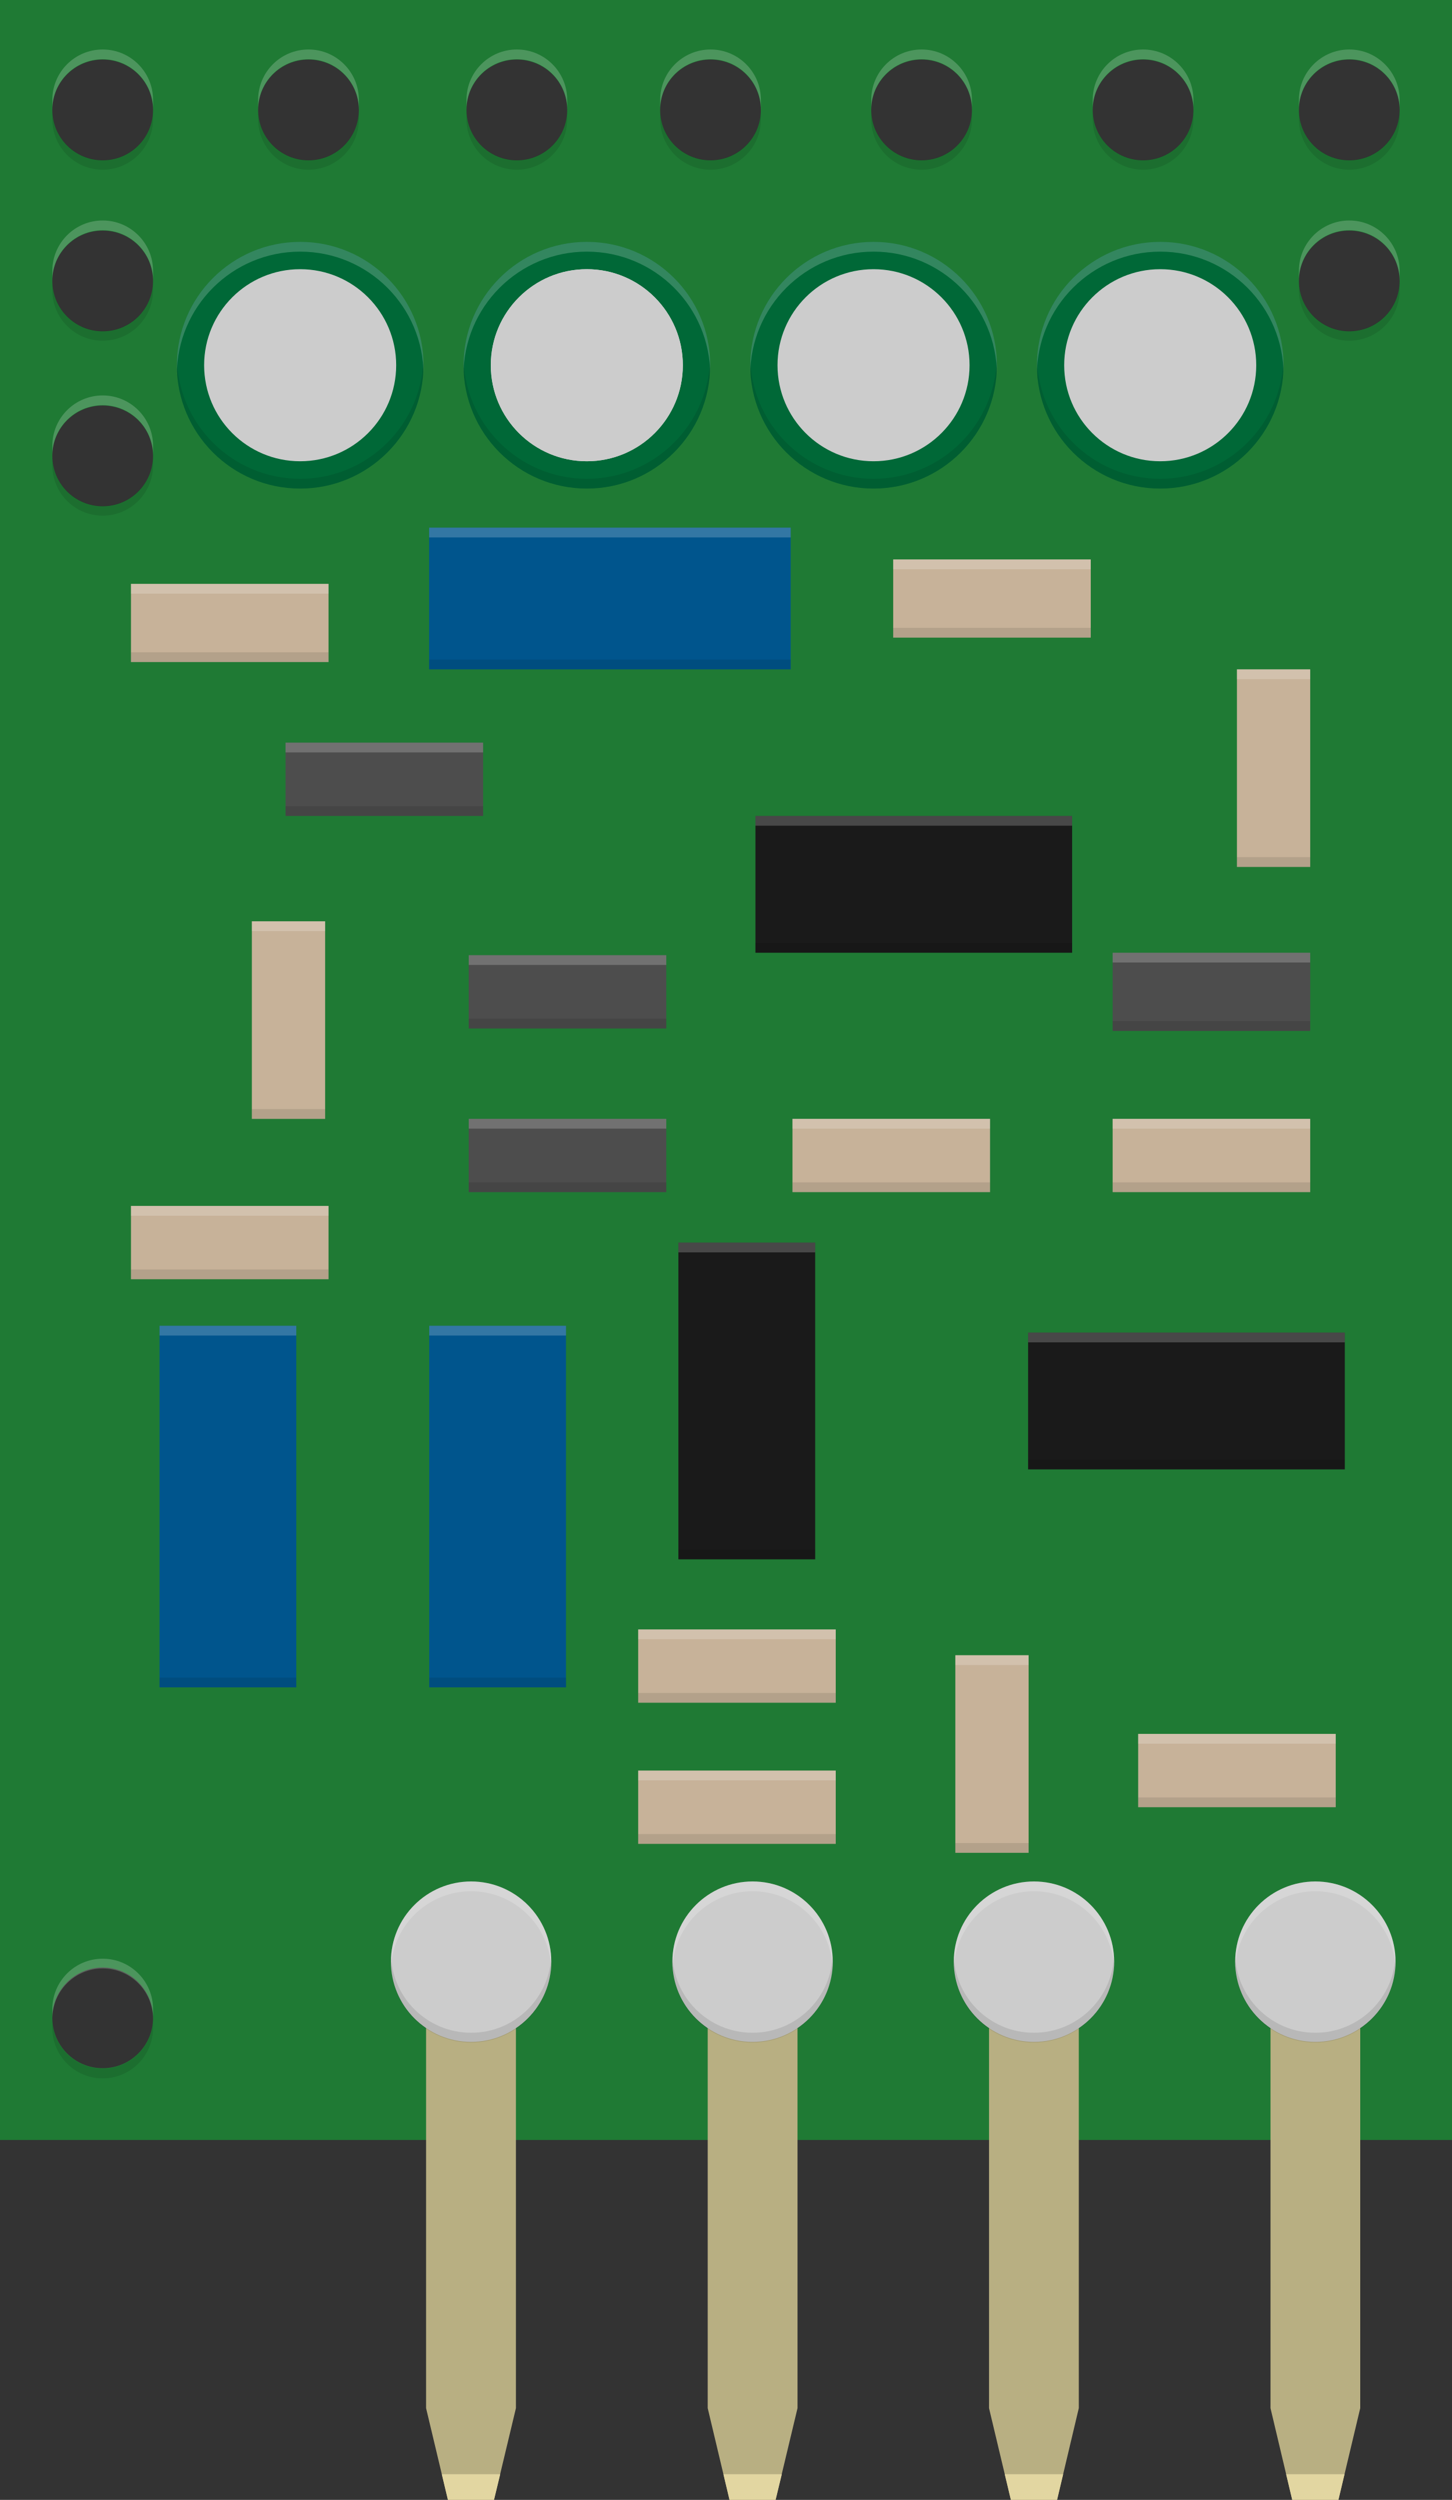 <?xml version="1.0" encoding="utf-8"?>
<!-- Generator: Adobe Illustrator 15.1.0, SVG Export Plug-In . SVG Version: 6.00 Build 0)  -->
<!DOCTYPE svg PUBLIC "-//W3C//DTD SVG 1.1//EN" "http://www.w3.org/Graphics/SVG/1.1/DTD/svg11.dtd">
<svg version="1.1" id="Ebene_1" xmlns:svg="http://www.w3.org/2000/svg"
	 xmlns="http://www.w3.org/2000/svg" xmlns:xlink="http://www.w3.org/1999/xlink" x="0px" y="0px" width="37.152px"
	 height="63.958px" viewBox="0 -46.607 37.152 63.958" enable-background="new 0 -46.607 37.152 63.958" xml:space="preserve">
<rect x="0" y="-46.607" width="37.152" height="63.958" fill="#333333" stroke="none"/>
<g id="breadboard">
	<circle id="connector2pin" fill="none" cx="12.053" cy="15.299" r="2.053"/>
	<circle id="connector1pin" fill="none" cx="19.254" cy="15.299" r="2.052"/>
	<circle id="connector3pin" fill="none" cx="26.454" cy="15.299" r="2.053"/>
	<circle id="connector0pin" fill="none" cx="33.654" cy="15.299" r="2.052"/>
</g>
<path fill="#1F7A34" d="M0-46.607v54.75h37.152v-54.75H0z M2.628,6.307c-0.712,0-1.289-0.577-1.289-1.289
	c0-0.711,0.577-1.288,1.289-1.288c0.711,0,1.288,0.577,1.288,1.288C3.916,5.73,3.339,6.307,2.628,6.307z M2.628-33.655
	c-0.712,0-1.289-0.577-1.289-1.289c0-0.711,0.577-1.288,1.289-1.288c0.711,0,1.288,0.577,1.288,1.288
	C3.916-34.232,3.339-33.655,2.628-33.655z M2.628-38.131c-0.712,0-1.289-0.577-1.289-1.289c0-0.711,0.577-1.288,1.289-1.288
	c0.711,0,1.288,0.577,1.288,1.288C3.916-38.707,3.339-38.131,2.628-38.131z M2.628-42.506c-0.712,0-1.289-0.577-1.289-1.289
	c0-0.711,0.577-1.288,1.289-1.288c0.711,0,1.288,0.577,1.288,1.288C3.916-43.082,3.339-42.506,2.628-42.506z M7.894-42.506
	c-0.712,0-1.289-0.577-1.289-1.289c0-0.711,0.577-1.288,1.289-1.288c0.711,0,1.288,0.577,1.288,1.288
	C9.182-43.082,8.605-42.506,7.894-42.506z M13.225-42.506c-0.712,0-1.289-0.577-1.289-1.289c0-0.711,0.577-1.288,1.289-1.288
	c0.711,0,1.288,0.577,1.288,1.288C14.513-43.082,13.937-42.506,13.225-42.506z M18.18-42.506c-0.712,0-1.289-0.577-1.289-1.289
	c0-0.711,0.577-1.288,1.289-1.288c0.711,0,1.288,0.577,1.288,1.288C19.469-43.082,18.891-42.506,18.18-42.506z M23.581-42.506
	c-0.712,0-1.289-0.577-1.289-1.289c0-0.711,0.577-1.288,1.289-1.288c0.711,0,1.288,0.577,1.288,1.288
	C24.869-43.082,24.292-42.506,23.581-42.506z M29.248-42.506c-0.712,0-1.289-0.577-1.289-1.289c0-0.711,0.577-1.288,1.289-1.288
	c0.711,0,1.288,0.577,1.288,1.288C30.536-43.082,29.959-42.506,29.248-42.506z M34.524-38.131c-0.712,0-1.289-0.577-1.289-1.289
	c0-0.711,0.577-1.288,1.289-1.288c0.711,0,1.288,0.577,1.288,1.288C35.812-38.707,35.235-38.131,34.524-38.131z M34.524-42.506
	c-0.712,0-1.289-0.577-1.289-1.289c0-0.711,0.577-1.288,1.289-1.288c0.711,0,1.288,0.577,1.288,1.288
	C35.812-43.082,35.235-42.506,34.524-42.506z"/>
<rect x="10.98" y="-33.107" fill="#00558D" width="9.251" height="3.625"/>
<rect x="10.983" y="-12.688" fill="#00558D" width="3.499" height="9.251"/>
<rect x="4.082" y="-12.688" fill="#00558D" width="3.499" height="9.251"/>
<rect x="19.329" y="-25.732" fill="#1A1A1A" width="8.103" height="3.5"/>
<rect x="17.358" y="-14.816" fill="#1A1A1A" width="3.5" height="8.103"/>
<rect x="26.306" y="-12.514" fill="#1A1A1A" width="8.103" height="3.5"/>
<rect x="28.469" y="-22.232" fill="#4D4D4D" width="5.055" height="2"/>
<rect x="3.351" y="-31.669" fill="#C7B299" width="5.055" height="2"/>
<rect x="22.854" y="-32.294" fill="#C7B299" width="5.055" height="2"/>
<rect x="28.469" y="-17.982" fill="#C7B299" width="5.055" height="1.875"/>
<rect x="20.277" y="-17.982" fill="#C7B299" width="5.055" height="1.875"/>
<rect x="16.329" y="-4.919" fill="#C7B299" width="5.055" height="1.875"/>
<rect x="29.122" y="-2.246" fill="#C7B299" width="5.055" height="1.875"/>
<rect x="16.329" y="-1.308" fill="#C7B299" width="5.055" height="1.875"/>
<rect x="11.993" y="-17.982" fill="#4D4D4D" width="5.055" height="1.875"/>
<rect x="11.993" y="-22.169" fill="#4D4D4D" width="5.055" height="1.875"/>
<rect x="6.444" y="-23.036" fill="#C7B299" width="1.875" height="5.055"/>
<rect x="31.649" y="-29.482" fill="#C7B299" width="1.875" height="5.055"/>
<rect x="24.444" y="-4.259" fill="#C7B299" width="1.875" height="5.055"/>
<rect x="7.306" y="-27.607" fill="#4D4D4D" width="5.055" height="1.875"/>
<rect x="3.351" y="-15.754" fill="#C7B299" width="5.055" height="1.875"/>
<circle fill="#006837" cx="7.68" cy="-37.263" r="3.156"/>
<circle fill="#CCCCCC" cx="7.68" cy="-37.263" r="2.457"/>
<circle fill="#006837" cx="15.015" cy="-37.263" r="3.156"/>
<circle fill="#CCCCCC" cx="15.015" cy="-37.263" r="2.457"/>
<circle fill="#CCCCCC" cx="15.015" cy="-37.263" r="2.457"/>
<circle fill="#006837" cx="22.351" cy="-37.263" r="3.156"/>
<circle fill="#CCCCCC" cx="22.351" cy="-37.263" r="2.457"/>
<circle fill="#006837" cx="29.686" cy="-37.263" r="3.156"/>
<circle fill="#CCCCCC" cx="29.686" cy="-37.263" r="2.457"/>
<g>
	<polygon fill="#B8AF82" points="34.804,15.004 34.246,17.35 33.064,17.35 32.508,15.004 32.508,3.581 34.804,3.581 	"/>
	<polygon fill="#E2D6A1" points="34.246,17.35 34.402,16.694 32.908,16.694 33.064,17.35 	"/>
</g>
<g>
	<polygon fill="#B8AF82" points="27.603,15.004 27.047,17.35 25.865,17.35 25.306,15.004 25.306,3.581 27.603,3.581 	"/>
	<polygon fill="#E2D6A1" points="27.047,17.35 27.203,16.694 25.709,16.694 25.865,17.35 	"/>
</g>
<g>
	<polygon fill="#B8AF82" points="20.406,15.004 19.845,17.35 18.666,17.35 18.108,15.004 18.108,3.581 20.406,3.581 	"/>
	<polygon fill="#E2D6A1" points="19.845,17.35 20.004,16.694 18.51,16.694 18.666,17.35 	"/>
</g>
<g>
	<polygon fill="#B8AF82" points="13.201,15.004 12.64,17.35 11.461,17.35 10.902,15.004 10.902,3.581 13.201,3.581 	"/>
	<polygon fill="#E2D6A1" points="12.64,17.35 12.799,16.694 11.304,16.694 11.461,17.35 	"/>
</g>
<circle fill="#CCCCCC" cx="12.054" cy="3.581" r="2.052"/>
<circle fill="#CCCCCC" cx="19.256" cy="3.581" r="2.052"/>
<circle fill="#CCCCCC" cx="26.456" cy="3.581" r="2.052"/>
<circle fill="#CCCCCC" cx="33.656" cy="3.581" r="2.052"/>
<g opacity="0.2">
	<path fill="#FFFFFF" d="M3.916,5.043c0-0.711-0.577-1.288-1.288-1.288c-0.712,0-1.289,0.577-1.289,1.288v-0.25
		c0-0.711,0.577-1.288,1.289-1.288c0.711,0,1.288,0.577,1.288,1.288V5.043z"/>
	<path fill="#FFFFFF" d="M3.916-34.952c0-0.711-0.577-1.288-1.288-1.288c-0.712,0-1.289,0.577-1.289,1.288v-0.25
		c0-0.711,0.577-1.288,1.289-1.288c0.711,0,1.288,0.577,1.288,1.288V-34.952z"/>
	<path fill="#FFFFFF" d="M3.916-39.428c0-0.711-0.577-1.288-1.288-1.288c-0.712,0-1.289,0.577-1.289,1.288v-0.25
		c0-0.711,0.577-1.288,1.289-1.288c0.711,0,1.288,0.577,1.288,1.288V-39.428z"/>
	<path fill="#FFFFFF" d="M3.916-43.803c0-0.711-0.577-1.288-1.288-1.288c-0.712,0-1.289,0.577-1.289,1.288v-0.25
		c0-0.711,0.577-1.288,1.289-1.288c0.711,0,1.288,0.577,1.288,1.288V-43.803z"/>
	<path fill="#FFFFFF" d="M9.182-43.803c0-0.711-0.577-1.288-1.288-1.288c-0.712,0-1.289,0.577-1.289,1.288v-0.25
		c0-0.711,0.577-1.288,1.289-1.288c0.711,0,1.288,0.577,1.288,1.288V-43.803z"/>
	<path fill="#FFFFFF" d="M14.513-43.803c0-0.711-0.577-1.288-1.288-1.288c-0.712,0-1.289,0.577-1.289,1.288v-0.25
		c0-0.711,0.577-1.288,1.289-1.288c0.711,0,1.288,0.577,1.288,1.288V-43.803z"/>
	<path fill="#FFFFFF" d="M19.469-43.803c0-0.711-0.577-1.288-1.288-1.288c-0.712,0-1.289,0.577-1.289,1.288v-0.25
		c0-0.711,0.577-1.288,1.289-1.288c0.711,0,1.288,0.577,1.288,1.288V-43.803z"/>
	<path fill="#FFFFFF" d="M24.869-43.803c0-0.711-0.577-1.288-1.288-1.288c-0.712,0-1.289,0.577-1.289,1.288v-0.25
		c0-0.711,0.577-1.288,1.289-1.288c0.711,0,1.288,0.577,1.288,1.288V-43.803z"/>
	<path fill="#FFFFFF" d="M30.536-43.803c0-0.711-0.577-1.288-1.288-1.288c-0.712,0-1.289,0.577-1.289,1.288v-0.25
		c0-0.711,0.577-1.288,1.289-1.288c0.711,0,1.288,0.577,1.288,1.288V-43.803z"/>
	<path fill="#FFFFFF" d="M35.812-39.428c0-0.711-0.577-1.288-1.288-1.288c-0.712,0-1.289,0.577-1.289,1.288v-0.25
		c0-0.711,0.577-1.288,1.289-1.288c0.711,0,1.288,0.577,1.288,1.288"/>
	<path fill="#FFFFFF" d="M35.812-43.803c0-0.711-0.577-1.288-1.288-1.288c-0.712,0-1.289,0.577-1.289,1.288v-0.25
		c0-0.711,0.577-1.288,1.289-1.288c0.711,0,1.288,0.577,1.288,1.288V-43.803z"/>
	<rect x="10.98" y="-33.107" fill="#FFFFFF" width="9.251" height="0.25"/>
	<rect x="10.983" y="-12.688" fill="#FFFFFF" width="3.499" height="0.25"/>
	<rect x="4.082" y="-12.688" fill="#FFFFFF" width="3.499" height="0.25"/>
	<rect x="19.329" y="-25.732" fill="#FFFFFF" width="8.103" height="0.25"/>
	<rect x="17.358" y="-14.816" fill="#FFFFFF" width="3.5" height="0.25"/>
	<rect x="26.306" y="-12.514" fill="#FFFFFF" width="8.103" height="0.25"/>
	<rect x="28.469" y="-22.232" fill="#FFFFFF" width="5.055" height="0.25"/>
	<rect x="3.351" y="-31.669" fill="#FFFFFF" width="5.055" height="0.25"/>
	<rect x="22.854" y="-32.294" fill="#FFFFFF" width="5.055" height="0.25"/>
	<polyline fill="#FFFFFF" points="33.524,-17.732 28.469,-17.732 28.469,-17.982 33.524,-17.982 	"/>
	<rect x="20.277" y="-17.982" fill="#FFFFFF" width="5.055" height="0.25"/>
	<rect x="16.329" y="-4.919" fill="#FFFFFF" width="5.055" height="0.25"/>
	<rect x="29.122" y="-2.246" fill="#FFFFFF" width="5.055" height="0.25"/>
	<rect x="16.329" y="-1.308" fill="#FFFFFF" width="5.055" height="0.25"/>
	<rect x="11.993" y="-17.982" fill="#FFFFFF" width="5.055" height="0.25"/>
	<rect x="11.993" y="-22.169" fill="#FFFFFF" width="5.055" height="0.25"/>
	<rect x="6.444" y="-23.036" fill="#FFFFFF" width="1.875" height="0.25"/>
	<rect x="31.649" y="-29.482" fill="#FFFFFF" width="1.875" height="0.25"/>
	<rect x="24.444" y="-4.259" fill="#FFFFFF" width="1.875" height="0.25"/>
	<rect x="7.306" y="-27.607" fill="#FFFFFF" width="5.055" height="0.25"/>
	<rect x="3.351" y="-15.754" fill="#FFFFFF" width="5.055" height="0.25"/>
	<path fill="#FFFFFF" d="M10.837-37.013c0-1.743-1.413-3.156-3.156-3.156s-3.156,1.413-3.156,3.156v-0.25
		c0-1.743,1.413-3.156,3.156-3.156s3.156,1.413,3.156,3.156V-37.013z"/>
	<path fill="#FFFFFF" d="M18.172-37.013c0-1.743-1.413-3.156-3.156-3.156s-3.156,1.413-3.156,3.156v-0.25
		c0-1.743,1.413-3.156,3.156-3.156s3.156,1.413,3.156,3.156V-37.013z"/>
	<path fill="#FFFFFF" d="M25.508-37.013c0-1.743-1.413-3.156-3.156-3.156s-3.156,1.413-3.156,3.156v-0.25
		c0-1.743,1.413-3.156,3.156-3.156s3.156,1.413,3.156,3.156V-37.013z"/>
	<path fill="#FFFFFF" d="M32.843-37.013c0-1.743-1.413-3.156-3.156-3.156s-3.156,1.413-3.156,3.156v-0.25
		c0-1.743,1.413-3.156,3.156-3.156s3.156,1.413,3.156,3.156V-37.013z"/>
	<path fill="#FFFFFF" d="M14.106,3.831c0-1.133-0.919-2.052-2.052-2.052s-2.052,0.919-2.052,2.052v-0.25
		c0-1.133,0.919-2.052,2.052-2.052s2.052,0.919,2.052,2.052V3.831z"/>
	<path fill="#FFFFFF" d="M21.308,3.831c0-1.133-0.918-2.052-2.052-2.052c-1.133,0-2.052,0.919-2.052,2.052v-0.25
		c0-1.133,0.919-2.052,2.052-2.052c1.134,0,2.052,0.919,2.052,2.052V3.831z"/>
	<path fill="#FFFFFF" d="M28.508,3.831c0-1.133-0.918-2.052-2.052-2.052s-2.052,0.919-2.052,2.052v-0.25
		c0-1.133,0.918-2.052,2.052-2.052s2.052,0.919,2.052,2.052V3.831z"/>
	<path fill="#FFFFFF" d="M35.708,3.831c0-1.133-0.918-2.052-2.052-2.052s-2.052,0.919-2.052,2.052v-0.25
		c0-1.133,0.918-2.052,2.052-2.052s2.052,0.919,2.052,2.052V3.831z"/>
</g>
<path opacity="0.1" d="M3.916-43.553c0,0.711-0.577,1.288-1.288,1.288c-0.712,0-1.289-0.577-1.289-1.288v-0.25
	c0,0.711,0.577,1.288,1.289,1.288c0.711,0,1.288-0.577,1.288-1.288V-43.553z"/>
<path opacity="0.1" d="M9.182-43.553c0,0.711-0.577,1.288-1.288,1.288c-0.712,0-1.289-0.577-1.289-1.288v-0.25
	c0,0.711,0.577,1.288,1.289,1.288c0.711,0,1.288-0.577,1.288-1.288V-43.553z"/>
<path opacity="0.1" d="M14.513-43.553c0,0.711-0.577,1.288-1.288,1.288c-0.712,0-1.289-0.577-1.289-1.288v-0.25
	c0,0.711,0.577,1.288,1.289,1.288c0.711,0,1.288-0.577,1.288-1.288V-43.553z"/>
<path opacity="0.1" d="M19.469-43.553c0,0.711-0.577,1.288-1.288,1.288c-0.712,0-1.289-0.577-1.289-1.288v-0.25
	c0,0.711,0.577,1.288,1.289,1.288c0.711,0,1.288-0.577,1.288-1.288V-43.553z"/>
<path opacity="0.1" d="M24.869-43.553c0,0.711-0.577,1.288-1.288,1.288c-0.712,0-1.289-0.577-1.289-1.288v-0.25
	c0,0.711,0.577,1.288,1.289,1.288c0.711,0,1.288-0.577,1.288-1.288V-43.553z"/>
<path opacity="0.1" d="M30.536-43.553c0,0.711-0.577,1.288-1.288,1.288c-0.712,0-1.289-0.577-1.289-1.288v-0.25
	c0,0.711,0.577,1.288,1.289,1.288c0.711,0,1.288-0.577,1.288-1.288V-43.553z"/>
<path opacity="0.1" d="M35.812-43.553c0,0.711-0.577,1.288-1.288,1.288c-0.712,0-1.289-0.577-1.289-1.288v-0.25
	c0,0.711,0.577,1.288,1.289,1.288c0.711,0,1.288-0.577,1.288-1.288V-43.553z"/>
<g opacity="0.1">
	<path d="M1.339,5.029c0,0.711,0.577,1.288,1.288,1.288c0.712,0,1.289-0.577,1.289-1.288v0.25c0,0.711-0.577,1.288-1.289,1.288
		c-0.711,0-1.288-0.577-1.288-1.288V5.029z"/>
	<path d="M1.339-34.952c0,0.711,0.577,1.288,1.288,1.288c0.712,0,1.289-0.577,1.289-1.288v0.25c0,0.711-0.577,1.288-1.289,1.288
		c-0.711,0-1.288-0.577-1.288-1.288V-34.952z"/>
	<path d="M1.339-39.428c0,0.711,0.577,1.288,1.288,1.288c0.712,0,1.289-0.577,1.289-1.288v0.25c0,0.711-0.577,1.288-1.289,1.288
		c-0.711,0-1.288-0.577-1.288-1.288V-39.428z"/>
	<path d="M33.235-39.428c0,0.711,0.577,1.288,1.288,1.288c0.712,0,1.289-0.577,1.289-1.288v0.25c0,0.711-0.577,1.288-1.289,1.288
		c-0.711,0-1.288-0.577-1.288-1.288"/>
	<rect x="10.98" y="-29.732" width="9.251" height="0.25"/>
	<rect x="10.983" y="-3.687" width="3.499" height="0.25"/>
	<rect x="4.082" y="-3.687" width="3.499" height="0.25"/>
	<rect x="19.329" y="-22.482" width="8.103" height="0.25"/>
	<rect x="17.358" y="-6.964" width="3.5" height="0.25"/>
	<rect x="26.306" y="-9.264" width="8.103" height="0.25"/>
	<rect x="28.469" y="-20.482" width="5.055" height="0.25"/>
	<rect x="3.351" y="-29.919" width="5.055" height="0.25"/>
	<rect x="22.854" y="-30.544" width="5.055" height="0.25"/>
	<polyline points="33.524,-16.107 28.469,-16.107 28.469,-16.357 33.524,-16.357 	"/>
	<rect x="20.277" y="-16.357" width="5.055" height="0.25"/>
	<rect x="16.329" y="-3.294" width="5.055" height="0.25"/>
	<rect x="29.122" y="-0.621" width="5.055" height="0.25"/>
	<rect x="16.329" y="0.317" width="5.055" height="0.25"/>
	<rect x="11.993" y="-16.357" width="5.055" height="0.25"/>
	<rect x="11.993" y="-20.544" width="5.055" height="0.25"/>
	<rect x="6.444" y="-18.232" width="1.875" height="0.25"/>
	<rect x="31.649" y="-24.677" width="1.875" height="0.25"/>
	<rect x="24.444" y="0.546" width="1.875" height="0.25"/>
	<rect x="7.306" y="-25.982" width="5.055" height="0.25"/>
	<rect x="3.351" y="-14.129" width="5.055" height="0.25"/>
	<path d="M26.53-37.513c0,1.743,1.413,3.156,3.156,3.156s3.156-1.413,3.156-3.156v0.25c0,1.743-1.413,3.156-3.156,3.156
		s-3.156-1.413-3.156-3.156V-37.513z"/>
	<path d="M19.195-37.513c0,1.743,1.413,3.156,3.156,3.156s3.156-1.413,3.156-3.156v0.25c0,1.743-1.413,3.156-3.156,3.156
		s-3.156-1.413-3.156-3.156V-37.513z"/>
	<path d="M11.859-37.513c0,1.743,1.413,3.156,3.156,3.156s3.156-1.413,3.156-3.156v0.25c0,1.743-1.413,3.156-3.156,3.156
		s-3.156-1.413-3.156-3.156V-37.513z"/>
	<path d="M4.524-37.513c0,1.743,1.413,3.156,3.156,3.156s3.156-1.413,3.156-3.156v0.25c0,1.743-1.413,3.156-3.156,3.156
		s-3.156-1.413-3.156-3.156V-37.513z"/>
	<path d="M31.603,3.348c0,1.133,0.919,2.052,2.052,2.052c1.134,0,2.053-0.919,2.053-2.052v0.25c0,1.133-0.919,2.052-2.053,2.052
		c-1.133,0-2.052-0.919-2.052-2.052V3.348z"/>
	<path d="M24.401,3.348c0,1.133,0.918,2.052,2.052,2.052c1.133,0,2.052-0.919,2.052-2.052v0.25c0,1.133-0.919,2.052-2.052,2.052
		c-1.134,0-2.052-0.919-2.052-2.052V3.348z"/>
	<path d="M17.202,3.348c0,1.133,0.918,2.052,2.052,2.052s2.052-0.919,2.052-2.052v0.25c0,1.133-0.918,2.052-2.052,2.052
		s-2.052-0.919-2.052-2.052V3.348z"/>
	<path d="M10.002,3.348c0,1.133,0.918,2.052,2.052,2.052s2.052-0.919,2.052-2.052v0.25c0,1.133-0.918,2.052-2.052,2.052
		s-2.052-0.919-2.052-2.052V3.348z"/>
</g>
</svg>
